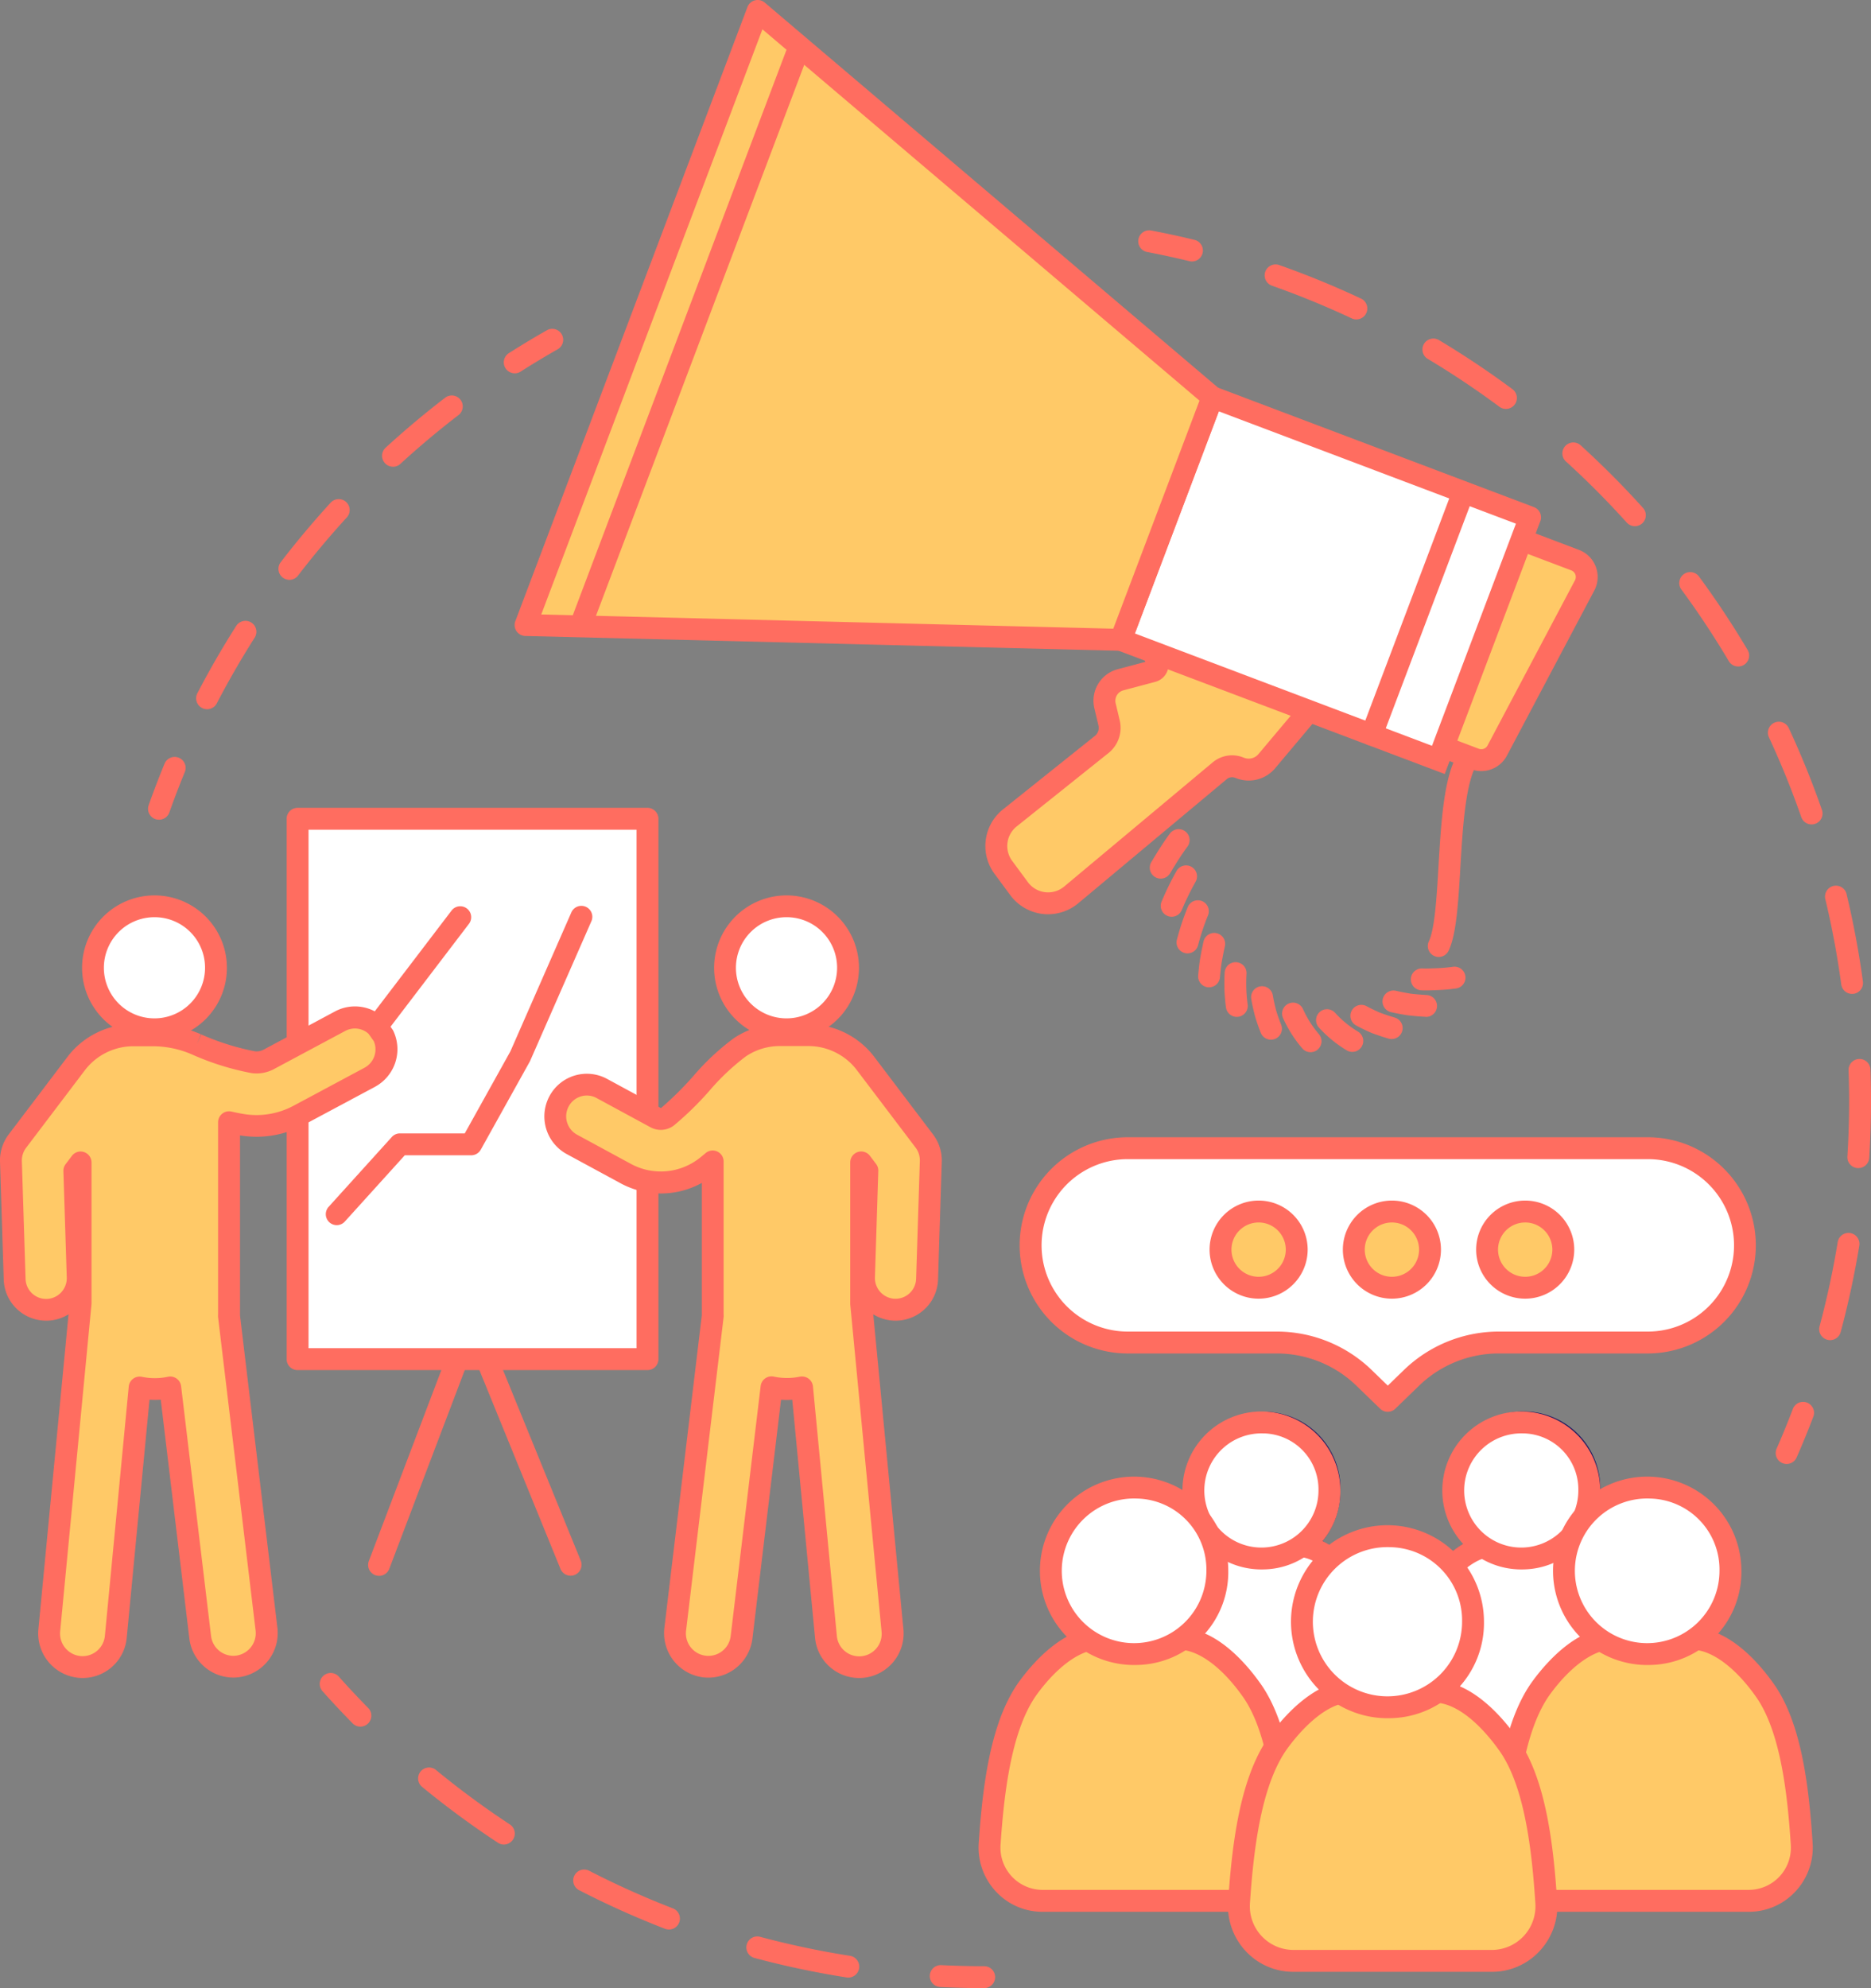 <svg xmlns="http://www.w3.org/2000/svg" width="193.751" height="205.852" viewBox="0 0 193.751 205.852">
  <rect x="0" y="0" width="193.751" height="205.852" fill="#808080" stroke="none"/>
  <g id="Grupo_92905" data-name="Grupo 92905" transform="translate(0 0)">
    <g id="Grupo_92841" data-name="Grupo 92841" transform="translate(15.334 23.847)">
      <g id="Grupo_92830" data-name="Grupo 92830" transform="translate(0 10.202)">
        <g id="Grupo_92829" data-name="Grupo 92829">
          <g id="Grupo_92826" data-name="Grupo 92826" transform="translate(0 44.327)">
            <path id="Trazado_142978" data-name="Trazado 142978" d="M2889.1,1418.851a1.133,1.133,0,0,1-1.068-1.512c.509-1.436,1.061-2.878,1.642-4.287a1.134,1.134,0,0,1,2.1.864c-.566,1.374-1.105,2.781-1.6,4.18A1.133,1.133,0,0,1,2889.1,1418.851Z" transform="translate(-2887.97 -1412.351)" fill="#ff6d60"/>
          </g>
          <g id="Grupo_92827" data-name="Grupo 92827" transform="translate(4.973 6.902)">
            <path id="Trazado_142979" data-name="Trazado 142979" d="M2905.737,1319.662a1.133,1.133,0,0,1-1-1.656c1.231-2.37,2.584-4.716,4.021-6.971a1.133,1.133,0,0,1,1.912,1.217c-1.4,2.2-2.72,4.488-3.921,6.8A1.133,1.133,0,0,1,2905.737,1319.662Zm8.529-13.4a1.133,1.133,0,0,1-.9-1.823c1.626-2.12,3.367-4.194,5.173-6.165a1.133,1.133,0,1,1,1.671,1.531c-1.761,1.923-3.459,3.946-5.045,6.013A1.131,1.131,0,0,1,2914.266,1306.265Zm10.73-11.71a1.133,1.133,0,0,1-.767-1.969c1.969-1.805,4.043-3.546,6.163-5.174a1.134,1.134,0,0,1,1.381,1.8c-2.068,1.588-4.091,3.286-6.012,5.047A1.128,1.128,0,0,1,2925,1294.555Z" transform="translate(-2904.604 -1287.178)" fill="#ff6d60"/>
          </g>
          <g id="Grupo_92828" data-name="Grupo 92828" transform="translate(36.833)">
            <path id="Trazado_142980" data-name="Trazado 142980" d="M3012.3,1268.7a1.133,1.133,0,0,1-.61-2.089c1.288-.82,2.611-1.617,3.932-2.368a1.133,1.133,0,1,1,1.121,1.97c-1.288.733-2.579,1.51-3.835,2.31A1.127,1.127,0,0,1,3012.3,1268.7Z" transform="translate(-3011.161 -1264.095)" fill="#ff6d60"/>
          </g>
        </g>
      </g>
      <g id="Grupo_92835" data-name="Grupo 92835" transform="translate(17.758 149.356)">
        <g id="Grupo_92834" data-name="Grupo 92834">
          <g id="Grupo_92831" data-name="Grupo 92831" transform="translate(63.19 30.27)">
            <path id="Trazado_142981" data-name="Trazado 142981" d="M3164.374,1833.128c-1.528,0-3.072-.038-4.589-.113a1.133,1.133,0,1,1,.112-2.264c1.48.073,2.987.11,4.478.11a1.134,1.134,0,0,1,0,2.267Z" transform="translate(-3158.707 -1830.75)" fill="#ff6d60"/>
          </g>
          <g id="Grupo_92832" data-name="Grupo 92832" transform="translate(10.207 9.806)">
            <path id="Trazado_142982" data-name="Trazado 142982" d="M3026.041,1784.055a1.163,1.163,0,0,1-.176-.014,91.871,91.871,0,0,1-9.536-2.016,1.133,1.133,0,0,1,.587-2.189,89.48,89.48,0,0,0,9.3,1.966,1.133,1.133,0,0,1-.173,2.253Zm-18.57-4.975a1.13,1.13,0,0,1-.408-.076,91.551,91.551,0,0,1-8.89-3.994,1.133,1.133,0,1,1,1.038-2.015,89.41,89.41,0,0,0,8.669,3.895,1.133,1.133,0,0,1-.408,2.191Zm-17.091-8.8a1.132,1.132,0,0,1-.622-.187,92.464,92.464,0,0,1-7.846-5.78,1.133,1.133,0,1,1,1.439-1.751A90.048,90.048,0,0,0,2991,1768.2a1.134,1.134,0,0,1-.625,2.08Z" transform="translate(-2981.499 -1762.303)" fill="#ff6d60"/>
          </g>
          <g id="Grupo_92833" data-name="Grupo 92833">
            <path id="Trazado_142983" data-name="Trazado 142983" d="M2951.594,1735.083a1.129,1.129,0,0,1-.808-.338c-1.069-1.086-2.124-2.213-3.138-3.35a1.134,1.134,0,0,1,1.693-1.508c.988,1.109,2.018,2.208,3.06,3.268a1.134,1.134,0,0,1-.808,1.928Z" transform="translate(-2947.362 -1729.508)" fill="#ff6d60"/>
          </g>
        </g>
      </g>
      <g id="Grupo_92840" data-name="Grupo 92840" transform="translate(102.535)">
        <g id="Grupo_92839" data-name="Grupo 92839">
          <g id="Grupo_92836" data-name="Grupo 92836">
            <path id="Trazado_142984" data-name="Trazado 142984" d="M3236.474,1233.2a1.15,1.15,0,0,1-.269-.032c-1.44-.35-2.912-.669-4.375-.947a1.133,1.133,0,0,1,.424-2.227c1.5.285,3.01.612,4.487.971a1.134,1.134,0,0,1-.267,2.235Z" transform="translate(-3230.908 -1229.974)" fill="#ff6d60"/>
          </g>
          <g id="Grupo_92837" data-name="Grupo 92837" transform="translate(13.094 3.531)">
            <path id="Trazado_142985" data-name="Trazado 142985" d="M3333.262,1353.166a1.135,1.135,0,0,1-1.1-1.428c.769-2.86,1.4-5.795,1.879-8.721a1.133,1.133,0,1,1,2.237.365c-.491,3-1.14,6.011-1.927,8.944A1.135,1.135,0,0,1,3333.262,1353.166Zm2.916-17.812-.072,0a1.134,1.134,0,0,1-1.061-1.2c.119-1.884.179-3.8.179-5.7,0-1.075-.019-2.162-.057-3.228a1.133,1.133,0,1,1,2.265-.081c.039,1.093.059,2.206.059,3.309,0,1.943-.062,3.907-.183,5.837A1.134,1.134,0,0,1,3336.177,1335.354Zm-.646-18.035a1.134,1.134,0,0,1-1.122-.981c-.4-2.939-.947-5.889-1.635-8.769a1.133,1.133,0,1,1,2.2-.527c.706,2.953,1.27,5.979,1.678,8.991a1.134,1.134,0,0,1-.972,1.275A1.089,1.089,0,0,1,3335.532,1317.319Zm-4.193-17.549a1.134,1.134,0,0,1-1.07-.761c-.973-2.795-2.1-5.574-3.349-8.261a1.133,1.133,0,0,1,2.056-.956c1.281,2.755,2.436,5.605,3.434,8.471a1.134,1.134,0,0,1-1.071,1.506Zm-7.6-16.354a1.133,1.133,0,0,1-.976-.555c-1.51-2.547-3.167-5.049-4.924-7.436a1.134,1.134,0,0,1,1.826-1.344c1.8,2.448,3.5,5.012,5.049,7.624a1.133,1.133,0,0,1-.974,1.711Zm-10.7-14.529a1.131,1.131,0,0,1-.842-.374c-1.985-2.2-4.1-4.328-6.295-6.321a1.133,1.133,0,1,1,1.524-1.677c2.248,2.044,4.419,4.224,6.454,6.481a1.133,1.133,0,0,1-.841,1.892Zm-13.354-12.14a1.129,1.129,0,0,1-.675-.223c-2.382-1.769-4.878-3.436-7.419-4.957a1.133,1.133,0,0,1,1.164-1.945c2.606,1.559,5.165,3.269,7.607,5.082a1.133,1.133,0,0,1-.676,2.043Zm-15.49-9.266a1.121,1.121,0,0,1-.48-.108c-2.686-1.261-5.463-2.4-8.258-3.385a1.133,1.133,0,0,1,.753-2.138c2.866,1.01,5.714,2.178,8.468,3.471a1.133,1.133,0,0,1-.483,2.159Z" transform="translate(-3274.702 -1241.784)" fill="#ff6d60"/>
          </g>
          <g id="Grupo_92838" data-name="Grupo 92838" transform="translate(66.012 121.272)">
            <path id="Trazado_142986" data-name="Trazado 142986" d="M3452.825,1642.043a1.134,1.134,0,0,1-1.037-1.589c.6-1.358,1.166-2.752,1.695-4.143a1.134,1.134,0,0,1,2.119.805c-.542,1.426-1.127,2.856-1.739,4.249A1.134,1.134,0,0,1,3452.825,1642.043Z" transform="translate(-3451.692 -1635.58)" fill="#ff6d60"/>
          </g>
        </g>
      </g>
    </g>
    <g id="Grupo_92851" data-name="Grupo 92851" transform="translate(0 83.644)">
      <g id="Grupo_92850" data-name="Grupo 92850">
        <g id="Grupo_92842" data-name="Grupo 92842" transform="translate(38.119 52.067)">
          <path id="Trazado_142987" data-name="Trazado 142987" d="M2965.311,1631.57a1.134,1.134,0,0,1-1.059-1.536l9.568-25.189a1.134,1.134,0,0,1,1.046-.731h.014a1.132,1.132,0,0,1,1.049.706l10.275,25.189a1.134,1.134,0,0,1-2.1.856l-9.187-22.524-8.546,22.5A1.134,1.134,0,0,1,2965.311,1631.57Z" transform="translate(-2964.177 -1604.114)" fill="#ff6d60"/>
        </g>
        <g id="Grupo_92843" data-name="Grupo 92843" transform="translate(29.683)">
          <rect id="Rectángulo_35323" data-name="Rectángulo 35323" width="36.234" height="55.952" transform="translate(1.133 1.133)" fill="#fff"/>
          <path id="Trazado_142988" data-name="Trazado 142988" d="M2973.328,1488.191h-36.234a1.133,1.133,0,0,1-1.133-1.133v-55.952a1.133,1.133,0,0,1,1.133-1.133h36.234a1.133,1.133,0,0,1,1.134,1.133v55.952A1.134,1.134,0,0,1,2973.328,1488.191Zm-35.1-2.267h33.966v-53.685h-33.966Z" transform="translate(-2935.961 -1429.972)" fill="#ff6d60"/>
        </g>
        <g id="Grupo_92844" data-name="Grupo 92844" transform="translate(33.737 10.159)">
          <path id="Trazado_142989" data-name="Trazado 142989" d="M2950.654,1497a1.134,1.134,0,0,1-.84-1.894l6.544-7.233a1.132,1.132,0,0,1,.84-.373h6.714l4.729-8.5,6.309-14.382a1.134,1.134,0,0,1,2.077.911l-6.332,14.431c-.015.033-.03.065-.047.1l-5.079,9.125a1.133,1.133,0,0,1-.99.582H2957.7l-6.207,6.86A1.129,1.129,0,0,1,2950.654,1497Z" transform="translate(-2949.521 -1463.949)" fill="#ff6d60"/>
        </g>
        <g id="Grupo_92845" data-name="Grupo 92845" transform="translate(8.566 9.057)">
          <ellipse id="Elipse_4452" data-name="Elipse 4452" cx="6.332" cy="6.372" rx="6.332" ry="6.372" transform="translate(1.134 1.133)" fill="#fff"/>
          <path id="Trazado_142990" data-name="Trazado 142990" d="M2872.8,1475.274a7.5,7.5,0,1,1,7.465-7.5A7.493,7.493,0,0,1,2872.8,1475.274Zm0-12.743a5.238,5.238,0,1,0,5.2,5.239A5.225,5.225,0,0,0,2872.8,1462.531Z" transform="translate(-2865.333 -1460.264)" fill="#ff6d60"/>
        </g>
        <g id="Grupo_92846" data-name="Grupo 92846" transform="translate(74.019 9.057)">
          <ellipse id="Elipse_4453" data-name="Elipse 4453" cx="6.332" cy="6.372" rx="6.332" ry="6.372" transform="translate(1.133 1.133)" fill="#fff"/>
          <path id="Trazado_142991" data-name="Trazado 142991" d="M3091.713,1475.274a7.5,7.5,0,1,1,7.465-7.5A7.494,7.494,0,0,1,3091.713,1475.274Zm0-12.743a5.238,5.238,0,1,0,5.2,5.239A5.225,5.225,0,0,0,3091.713,1462.531Z" transform="translate(-3084.247 -1460.264)" fill="#ff6d60"/>
        </g>
        <g id="Grupo_92847" data-name="Grupo 92847" transform="translate(56.363 22.408)">
          <path id="Trazado_142992" data-name="Trazado 142992" d="M3067.2,1519.672l-6.12-8.076-.049-.062a7.442,7.442,0,0,0-5.849-2.825h-2.945a7.426,7.426,0,0,0-4.067,1.207l-.062.04a24.692,24.692,0,0,0-4.017,3.773,32.009,32.009,0,0,1-3.509,3.435,1.108,1.108,0,0,1-1.2.09l-5.585-3.028a3.257,3.257,0,0,0-4.426,1.335,3.3,3.3,0,0,0,1.327,4.454l5.584,3.028a7.625,7.625,0,0,0,8.245-.638c.252-.193.5-.4.754-.615v15.819c0,.055.007.109.008.163l-3.883,32.423a3.476,3.476,0,0,0,3.021,3.873,3.515,3.515,0,0,0,.418.025,3.468,3.468,0,0,0,3.431-3.065l3.1-25.853a7.635,7.635,0,0,0,3.168.007l2.47,25.8a3.468,3.468,0,0,0,3.439,3.147c.111,0,.223-.005.336-.016a3.475,3.475,0,0,0,3.112-3.8l-3.241-33.848v-14.584l.641.845-.348,11.015a3.28,3.28,0,0,0,3.163,3.39l.105,0a3.277,3.277,0,0,0,3.264-3.183l.385-12.183A3.305,3.305,0,0,0,3067.2,1519.672Z" transform="translate(-3027.848 -1507.575)" fill="#ffc967"/>
          <path id="Trazado_142993" data-name="Trazado 142993" d="M3057.8,1572.608a4.583,4.583,0,0,1-4.568-4.173l-2.358-24.632a8.675,8.675,0,0,1-1.163,0l-2.959,24.706a4.6,4.6,0,0,1-4.555,4.063,4.541,4.541,0,0,1-.556-.034,4.614,4.614,0,0,1-4.008-5.132l3.871-32.323c0-.047,0-.087,0-.128v-13.607a8.761,8.761,0,0,1-8.406.037l-5.585-3.028a4.438,4.438,0,0,1-1.786-5.985,4.391,4.391,0,0,1,5.965-1.8l5.585,3.027a33.489,33.489,0,0,0,3.337-3.3,25.389,25.389,0,0,1,4.227-3.95l.067-.043a8.537,8.537,0,0,1,4.682-1.389h2.945a8.572,8.572,0,0,1,6.735,3.252l.069.089,6.117,8.072h0a4.451,4.451,0,0,1,.9,2.817l-.384,12.184a4.4,4.4,0,0,1-6.709,3.622l3.121,32.6a4.614,4.614,0,0,1-4.131,5.035C3058.091,1572.6,3057.942,1572.608,3057.8,1572.608Zm-5.91-31.217a1.134,1.134,0,0,1,1.128,1.025l2.47,25.8a2.327,2.327,0,1,0,4.631-.452l-3.241-33.848c0-.036,0-.072,0-.108v-14.584a1.134,1.134,0,0,1,2.037-.685l.64.845a1.132,1.132,0,0,1,.229.72l-.348,11.015a2.148,2.148,0,0,0,2.065,2.222h.069a2.133,2.133,0,0,0,2.131-2.086l.385-12.183a2.179,2.179,0,0,0-.438-1.378l-6.154-8.119a6.316,6.316,0,0,0-4.96-2.4h-2.945a6.282,6.282,0,0,0-3.447,1.022l-.067.043a24,24,0,0,0-3.8,3.588,32.785,32.785,0,0,1-3.657,3.57,2.243,2.243,0,0,1-2.426.186l-5.585-3.028a2.106,2.106,0,0,0-1.616-.167,2.128,2.128,0,0,0-1.271,1.041,2.166,2.166,0,0,0,.869,2.922l5.584,3.028a6.491,6.491,0,0,0,7.018-.543c.2-.154.426-.337.706-.575a1.133,1.133,0,0,1,1.869.862v15.819c0,.052.007.1.008.139a1.085,1.085,0,0,1-.008.159l-3.883,32.423a2.327,2.327,0,1,0,4.619.563l3.1-25.852a1.134,1.134,0,0,1,1.361-.974,6.527,6.527,0,0,0,2.7.006A1.144,1.144,0,0,1,3051.887,1541.391Z" transform="translate(-3025.195 -1504.917)" fill="#ff6d60"/>
        </g>
        <g id="Grupo_92848" data-name="Grupo 92848" transform="translate(0 20.567)">
          <path id="Trazado_142994" data-name="Trazado 142994" d="M2878.379,1503.5a3.251,3.251,0,0,0-3.819-.552l-7.346,3.932a2.7,2.7,0,0,1-1.65.312,26.764,26.764,0,0,1-5.807-1.813l-.066-.029a11.329,11.329,0,0,0-4.575-.95h-1.955a7.443,7.443,0,0,0-5.849,2.825l-.049.063-6.12,8.076a3.3,3.3,0,0,0-.668,2.1l.384,12.183a3.277,3.277,0,0,0,3.264,3.183l.1,0a3.279,3.279,0,0,0,3.163-3.39l-.348-11.016.641-.845v14.584l-3.241,33.848a3.476,3.476,0,0,0,3.112,3.8c.113.011.225.016.336.016a3.469,3.469,0,0,0,3.439-3.147l2.471-25.8a7.63,7.63,0,0,0,3.167-.007l3.1,25.853a3.46,3.46,0,1,0,6.869-.833l-3.883-32.423c0-.054.008-.108.008-.163v-19.9c.521.12,1.047.224,1.566.3a9.247,9.247,0,0,0,5.657-1.014l7.346-3.932a3.294,3.294,0,0,0,1.416-4.3Z" transform="translate(-2839.341 -1501.425)" fill="#ffc967"/>
          <path id="Trazado_142995" data-name="Trazado 142995" d="M2845.235,1568.292c-.145,0-.294-.007-.443-.022a4.614,4.614,0,0,1-4.132-5.035l3.121-32.6a4.36,4.36,0,0,1-2.171.657l-.141,0a4.39,4.39,0,0,1-4.4-4.281l-.385-12.184a4.457,4.457,0,0,1,.9-2.818l6.176-8.148a8.577,8.577,0,0,1,6.744-3.265h1.955a12.469,12.469,0,0,1,5.03,1.045l-.417,1.055.454-1.039.039.017a25.875,25.875,0,0,0,5.506,1.726,1.564,1.564,0,0,0,.952-.19l7.346-3.932a4.368,4.368,0,0,1,5.149.744,1.125,1.125,0,0,1,.132.156l.665.948a1.06,1.06,0,0,1,.1.169,4.423,4.423,0,0,1-1.907,5.787l-7.346,3.932a10.4,10.4,0,0,1-6.355,1.137l-.268-.042v18.521c0,.044,0,.087,0,.13l3.871,32.321a4.615,4.615,0,0,1-4.01,5.133,4.507,4.507,0,0,1-.555.034,4.6,4.6,0,0,1-4.556-4.063l-2.958-24.706a8.69,8.69,0,0,1-1.164,0l-2.358,24.632A4.583,4.583,0,0,1,2845.235,1568.292Zm-.207-54.514a1.135,1.135,0,0,1,1.133,1.134V1529.5c0,.036,0,.072-.005.108l-3.241,33.848a2.344,2.344,0,0,0,2.093,2.563c.075.007.151.011.227.011a2.323,2.323,0,0,0,2.312-2.122l2.47-25.8a1.134,1.134,0,0,1,1.36-1,6.531,6.531,0,0,0,2.7-.006,1.134,1.134,0,0,1,1.361.974l3.1,25.852a2.333,2.333,0,0,0,2.3,2.067,2.3,2.3,0,0,0,.281-.017,2.346,2.346,0,0,0,2.033-2.613l-3.883-32.422a1.1,1.1,0,0,1-.008-.165c0-.041,0-.083.007-.124v-19.91a1.134,1.134,0,0,1,1.387-1.1c.541.124,1.024.217,1.476.283a8.109,8.109,0,0,0,4.958-.892l7.345-3.932a2.157,2.157,0,0,0,.961-2.743l-.539-.766a2.11,2.11,0,0,0-2.422-.3l-7.346,3.932a3.828,3.828,0,0,1-2.35.434,27.6,27.6,0,0,1-6.126-1.91l-.054-.023a10.178,10.178,0,0,0-4.1-.847H2850.5a6.313,6.313,0,0,0-4.961,2.4l-.029.036-6.124,8.081a2.176,2.176,0,0,0-.438,1.378l.384,12.183a2.133,2.133,0,0,0,2.131,2.086h.068a2.149,2.149,0,0,0,2.067-2.222l-.348-11.015a1.136,1.136,0,0,1,.23-.721l.641-.845A1.132,1.132,0,0,1,2845.028,1513.777Z" transform="translate(-2836.684 -1498.76)" fill="#ff6d60"/>
        </g>
        <g id="Grupo_92849" data-name="Grupo 92849" transform="translate(37.904 10.159)">
          <line id="Línea_167" data-name="Línea 167" y1="11.349" x2="8.65" transform="translate(1.133 1.134)" fill="#fff"/>
          <path id="Trazado_142996" data-name="Trazado 142996" d="M2964.59,1477.565a1.133,1.133,0,0,1-.9-1.821l8.65-11.349a1.133,1.133,0,0,1,1.8,1.374l-8.65,11.349A1.131,1.131,0,0,1,2964.59,1477.565Z" transform="translate(-2963.458 -1463.949)" fill="#ff6d60"/>
        </g>
      </g>
    </g>
    <g id="Grupo_92873" data-name="Grupo 92873" transform="translate(53.292)">
      <g id="Grupo_92872" data-name="Grupo 92872">
        <g id="Grupo_92868" data-name="Grupo 92868" transform="translate(48.746 39.674)">
          <g id="Grupo_92852" data-name="Grupo 92852" transform="translate(47.015 15.164)">
            <path id="Trazado_142997" data-name="Trazado 142997" d="M3336.543,1358.62l1.851.7,1.432.541a1.867,1.867,0,0,0,2.311-.873l9.051-17.1a1.868,1.868,0,0,0-.991-2.62l-3.663-1.385-1.883-.712" transform="translate(-3336.142 -1336.112)" fill="#ffc967"/>
            <path id="Trazado_142998" data-name="Trazado 142998" d="M3339.542,1358.629a2.979,2.979,0,0,1-1.056-.193l-3.283-1.241.8-2.12,3.283,1.241a.735.735,0,0,0,.909-.343l9.05-17.1a.734.734,0,0,0-.389-1.03l-5.547-2.1.8-2.12,5.547,2.1a3,3,0,0,1,1.591,4.21l-9.051,17.1A3.009,3.009,0,0,1,3339.542,1358.629Z" transform="translate(-3335.203 -1333.626)" fill="#ff6d60"/>
          </g>
          <g id="Grupo_92853" data-name="Grupo 92853" transform="translate(45.817 37.545)">
            <path id="Trazado_142999" data-name="Trazado 142999" d="M3338.113,1412.272c-2.59,3.576-1.5,16.148-3.127,19.6" transform="translate(-3333.853 -1411.139)" fill="#fff"/>
            <path id="Trazado_143000" data-name="Trazado 143000" d="M3332.328,1430.349a1.134,1.134,0,0,1-1.023-1.618c.618-1.308.814-4.612,1-7.807.283-4.764.576-9.69,2.229-11.974a1.134,1.134,0,0,1,1.836,1.33c-1.267,1.748-1.564,6.755-1.8,10.778-.221,3.722-.412,6.937-1.217,8.642A1.134,1.134,0,0,1,3332.328,1430.349Z" transform="translate(-3331.195 -1408.482)" fill="#ff6d60"/>
          </g>
          <g id="Grupo_92865" data-name="Grupo 92865" transform="translate(17.027 46.178)">
            <g id="Grupo_92854" data-name="Grupo 92854" transform="translate(27.036 14.239)">
              <path id="Trazado_143001" data-name="Trazado 143001" d="M3329.12,1488.956c.564.031,1.1-.006,1.673-.027s1.149-.073,1.714-.153" transform="translate(-3327.987 -1487.641)" fill="#ff6d60"/>
              <path id="Trazado_143002" data-name="Trazado 143002" d="M3326.919,1487.442c-.169,0-.341,0-.517-.013a1.133,1.133,0,0,1,.121-2.263c.4.021.806,0,1.235-.015l.335-.014c.551-.023,1.09-.071,1.6-.143a1.133,1.133,0,0,1,.318,2.244c-.582.083-1.2.137-1.826.164l-.327.014C3327.552,1487.428,3327.24,1487.442,3326.919,1487.442Z" transform="translate(-3325.33 -1484.982)" fill="#ff6d60"/>
            </g>
            <g id="Grupo_92855" data-name="Grupo 92855" transform="translate(24.098 16.701)">
              <path id="Trazado_143003" data-name="Trazado 143003" d="M3319.294,1497.006q.785.178,1.642.313c.556.068,1.125.113,1.717.147" transform="translate(-3318.161 -1495.873)" fill="#ff6d60"/>
              <path id="Trazado_143004" data-name="Trazado 143004" d="M3320,1495.943l-.064,0c-.687-.038-1.257-.087-1.792-.153l-.037,0c-.583-.091-1.161-.2-1.718-.328a1.133,1.133,0,0,1,.5-2.211c.5.114,1.022.213,1.548.3.478.059,1,.1,1.624.137a1.133,1.133,0,0,1-.063,2.265Z" transform="translate(-3315.503 -1493.216)" fill="#ff6d60"/>
            </g>
            <g id="Grupo_92856" data-name="Grupo 92856" transform="translate(20.775 18.197)">
              <path id="Trazado_143005" data-name="Trazado 143005" d="M3308.18,1502.011c.465.251.965.493,1.5.723.518.2,1.068.379,1.646.548" transform="translate(-3307.046 -1500.877)" fill="#ff6d60"/>
              <path id="Trazado_143006" data-name="Trazado 143006" d="M3308.665,1501.758a1.144,1.144,0,0,1-.317-.045c-.592-.172-1.174-.366-1.729-.575l-.049-.02c-.547-.236-1.08-.494-1.585-.766a1.133,1.133,0,1,1,1.075-2c.439.237.906.462,1.383.67.494.185,1.011.356,1.539.51a1.134,1.134,0,0,1-.317,2.222Z" transform="translate(-3304.388 -1498.22)" fill="#ff6d60"/>
            </g>
            <g id="Grupo_92857" data-name="Grupo 92857" transform="translate(17.219 18.644)">
              <path id="Trazado_143007" data-name="Trazado 143007" d="M3296.286,1503.5a11.508,11.508,0,0,0,2.621,2.152" transform="translate(-3295.153 -1502.371)" fill="#ff6d60"/>
              <path id="Trazado_143008" data-name="Trazado 143008" d="M3296.249,1504.133a1.124,1.124,0,0,1-.589-.166,12.654,12.654,0,0,1-2.877-2.365,1.133,1.133,0,1,1,1.693-1.507,10.4,10.4,0,0,0,2.364,1.938,1.133,1.133,0,0,1-.591,2.1Z" transform="translate(-3292.496 -1499.715)" fill="#ff6d60"/>
            </g>
            <g id="Grupo_92858" data-name="Grupo 92858" transform="translate(13.701 17.964)">
              <path id="Trazado_143009" data-name="Trazado 143009" d="M3284.523,1501.231a11.821,11.821,0,0,0,1.817,2.863" transform="translate(-3283.389 -1500.097)" fill="#ff6d60"/>
              <path id="Trazado_143010" data-name="Trazado 143010" d="M3283.682,1502.569a1.131,1.131,0,0,1-.859-.393,12.92,12.92,0,0,1-1.992-3.138,1.133,1.133,0,0,1,2.067-.931,10.652,10.652,0,0,0,1.642,2.588,1.134,1.134,0,0,1-.857,1.874Z" transform="translate(-3280.73 -1497.439)" fill="#ff6d60"/>
            </g>
            <g id="Grupo_92859" data-name="Grupo 92859" transform="translate(10.49 16.263)">
              <path id="Trazado_143011" data-name="Trazado 143011" d="M3273.781,1495.542c.087.534.21,1.069.354,1.629.157.539.351,1.08.57,1.642" transform="translate(-3272.647 -1494.408)" fill="#ff6d60"/>
              <path id="Trazado_143012" data-name="Trazado 143012" d="M3272.048,1497.289a1.134,1.134,0,0,1-1.056-.721c-.263-.673-.455-1.225-.6-1.738l-.01-.035c-.176-.689-.292-1.222-.374-1.728a1.133,1.133,0,1,1,2.237-.365c.071.433.172.9.328,1.513.129.442.3.928.533,1.528a1.134,1.134,0,0,1-1.056,1.546Z" transform="translate(-3269.99 -1491.751)" fill="#ff6d60"/>
            </g>
            <g id="Grupo_92860" data-name="Grupo 92860" transform="translate(7.724 13.775)">
              <path id="Trazado_143013" data-name="Trazado 143013" d="M3264.56,1487.219a17.461,17.461,0,0,0,.125,3.4" transform="translate(-3263.396 -1486.086)" fill="#ff6d60"/>
              <path id="Trazado_143014" data-name="Trazado 143014" d="M3262.027,1489.09a1.134,1.134,0,0,1-1.122-.978,18.688,18.688,0,0,1-.133-3.615,1.133,1.133,0,1,1,2.263.128,16.407,16.407,0,0,0,.116,3.176,1.134,1.134,0,0,1-1.124,1.289Z" transform="translate(-3260.74 -1483.428)" fill="#ff6d60"/>
            </g>
            <g id="Grupo_92861" data-name="Grupo 92861" transform="translate(5.007 10.752)">
              <path id="Trazado_143015" data-name="Trazado 143015" d="M3255.974,1477.109q-.181.8-.328,1.643c-.1.564-.147,1.123-.2,1.711" transform="translate(-3254.311 -1475.976)" fill="#ff6d60"/>
              <path id="Trazado_143016" data-name="Trazado 143016" d="M3252.787,1478.939c-.036,0-.071,0-.107,0a1.134,1.134,0,0,1-1.023-1.234l.006-.068c.055-.589.107-1.145.208-1.73s.215-1.154.339-1.7a1.133,1.133,0,1,1,2.21.5c-.116.51-.222,1.043-.316,1.585-.086.5-.133,1.011-.184,1.555l-.006.068A1.133,1.133,0,0,1,3252.787,1478.939Z" transform="translate(-3251.652 -1473.318)" fill="#ff6d60"/>
            </g>
            <g id="Grupo_92862" data-name="Grupo 92862" transform="translate(2.771 7.364)">
              <path id="Trazado_143017" data-name="Trazado 143017" d="M3249.042,1465.778a26.165,26.165,0,0,0-1.076,3.233" transform="translate(-3246.833 -1464.644)" fill="#ff6d60"/>
              <path id="Trazado_143018" data-name="Trazado 143018" d="M3245.309,1467.486a1.134,1.134,0,0,1-1.094-1.429,26.9,26.9,0,0,1,1.123-3.372,1.133,1.133,0,1,1,2.093.869,24.878,24.878,0,0,0-1.028,3.095A1.134,1.134,0,0,1,3245.309,1467.486Z" transform="translate(-3244.175 -1461.986)" fill="#ff6d60"/>
            </g>
            <g id="Grupo_92863" data-name="Grupo 92863" transform="translate(1.134 3.754)">
              <path id="Trazado_143019" data-name="Trazado 143019" d="M3243.98,1453.7a29.2,29.2,0,0,0-1.491,3.052" transform="translate(-3241.355 -1452.571)" fill="#ff6d60"/>
              <path id="Trazado_143020" data-name="Trazado 143020" d="M3239.831,1455.232a1.134,1.134,0,0,1-1.051-1.557,30.528,30.528,0,0,1,1.548-3.173,1.133,1.133,0,1,1,1.989,1.087,28.284,28.284,0,0,0-1.434,2.932A1.135,1.135,0,0,1,3239.831,1455.232Z" transform="translate(-3238.698 -1449.913)" fill="#ff6d60"/>
            </g>
            <g id="Grupo_92864" data-name="Grupo 92864">
              <path id="Trazado_143021" data-name="Trazado 143021" d="M3240.556,1441.148c-.676.908-1.254,1.852-1.859,2.857" transform="translate(-3237.564 -1440.015)" fill="#ff6d60"/>
              <path id="Trazado_143022" data-name="Trazado 143022" d="M3236.038,1442.481a1.134,1.134,0,0,1-.97-1.718c.607-1.011,1.212-2,1.92-2.949a1.133,1.133,0,1,1,1.819,1.353c-.646.869-1.219,1.8-1.8,2.764A1.133,1.133,0,0,1,3236.038,1442.481Z" transform="translate(-3234.906 -1437.357)" fill="#ff6d60"/>
            </g>
          </g>
          <g id="Grupo_92866" data-name="Grupo 92866" transform="translate(0 26.712)">
            <path id="Trazado_143023" data-name="Trazado 143023" d="M3214.144,1382.143l-4.341,5.162a2.454,2.454,0,0,1-2.772.747l-.146-.055a1.994,1.994,0,0,0-1.984.335l-15.382,12.855a3.733,3.733,0,0,1-5.4-.646l-1.625-2.2a3.733,3.733,0,0,1,.672-5.134l9.507-7.6a2.195,2.195,0,0,0,.766-2.219l-.421-1.778a2.257,2.257,0,0,1,1.617-2.7l3.3-.877a.72.72,0,0,0,.483-.964l-.411-1.025" transform="translate(-3180.626 -1374.909)" fill="#ffc967"/>
            <path id="Trazado_143024" data-name="Trazado 143024" d="M3184.448,1400.53a4.747,4.747,0,0,1-.573-.034,4.885,4.885,0,0,1-3.335-1.94l-1.625-2.2a4.851,4.851,0,0,1,.876-6.693l9.507-7.6a1.066,1.066,0,0,0,.37-1.073l-.421-1.778a3.373,3.373,0,0,1,2.428-4.058l2.848-.757-.237-.592a1.133,1.133,0,1,1,2.1-.843l.41,1.025a1.852,1.852,0,0,1-1.244,2.479l-3.3.877a1.117,1.117,0,0,0-.8,1.345l.42,1.778a3.341,3.341,0,0,1-1.16,3.366l-9.507,7.6a2.592,2.592,0,0,0-.468,3.575l1.625,2.2a2.6,2.6,0,0,0,3.759.45L3201.5,1384.8a3.134,3.134,0,0,1,3.112-.526l.146.055a1.318,1.318,0,0,0,1.492-.4l4.353-5.176a1.133,1.133,0,1,1,1.735,1.459l-4.341,5.162a3.578,3.578,0,0,1-4.04,1.077l-.146-.055a.864.864,0,0,0-.857.145l-15.382,12.855A4.889,4.889,0,0,1,3184.448,1400.53Z" transform="translate(-3177.956 -1372.251)" fill="#ff6d60"/>
          </g>
          <g id="Grupo_92867" data-name="Grupo 92867" transform="translate(12.563)">
            <path id="Trazado_143025" data-name="Trazado 143025" d="M3267.24,1300.228h0l-32.887-12.431-9.494,25.116,32.887,12.431,9.494-25.116" transform="translate(-3223.399 -1286.336)" fill="#fff"/>
            <path id="Trazado_143026" data-name="Trazado 143026" d="M3254.981,1323.38l-35.007-13.233,10.3-27.236,33.947,12.832h0a1.133,1.133,0,0,1,.659,1.461Zm-32.086-14.552,30.767,11.63,8.693-23-30.767-11.63Z" transform="translate(-3219.974 -1282.91)" fill="#ff6d60"/>
          </g>
        </g>
        <g id="Grupo_92869" data-name="Grupo 92869">
          <path id="Trazado_143027" data-name="Trazado 143027" d="M3080.349,1219.125l-61.636-1.532,24.036-63.586,47.094,40Z" transform="translate(-3017.579 -1152.874)" fill="#ffc967"/>
          <path id="Trazado_143028" data-name="Trazado 143028" d="M3077.691,1217.6h-.028l-61.636-1.532a1.134,1.134,0,0,1-1.032-1.534l24.036-63.586a1.133,1.133,0,0,1,1.793-.463l47.094,40a1.133,1.133,0,0,1,.326,1.265l-9.494,25.116A1.134,1.134,0,0,1,3077.691,1217.6Zm-60.011-3.759,59.235,1.472,8.927-23.616-45.26-38.444Z" transform="translate(-3014.922 -1150.217)" fill="#ff6d60"/>
        </g>
        <g id="Grupo_92870" data-name="Grupo 92870" transform="translate(5.811 3.884)">
          <line id="Línea_168" data-name="Línea 168" x1="22.474" y2="59.454" transform="translate(1.134 1.133)" fill="#fff"/>
          <path id="Trazado_143029" data-name="Trazado 143029" d="M3035.492,1224.929a1.134,1.134,0,0,1-1.06-1.534l22.474-59.454a1.133,1.133,0,1,1,2.12.8l-22.473,59.454A1.134,1.134,0,0,1,3035.492,1224.929Z" transform="translate(-3034.359 -1163.209)" fill="#ff6d60"/>
        </g>
        <g id="Grupo_92871" data-name="Grupo 92871" transform="translate(87.616 49.822)">
          <line id="Línea_169" data-name="Línea 169" x1="9.494" y2="25.116" transform="translate(1.134 1.134)" fill="#fff"/>
          <path id="Trazado_143030" data-name="Trazado 143030" d="M3309.095,1344.235a1.134,1.134,0,0,1-1.06-1.534l9.494-25.116a1.134,1.134,0,0,1,2.121.8l-9.494,25.116A1.134,1.134,0,0,1,3309.095,1344.235Z" transform="translate(-3307.961 -1316.852)" fill="#ff6d60"/>
        </g>
      </g>
    </g>
    <g id="Grupo_92904" data-name="Grupo 92904" transform="translate(101.335 117.754)">
      <g id="Grupo_92895" data-name="Grupo 92895" transform="translate(0 28.399)">
        <g id="Grupo_92879" data-name="Grupo 92879" transform="translate(15.923)">
          <g id="Grupo_92874" data-name="Grupo 92874">
            <path id="Trazado_143031" data-name="Trazado 143031" d="M3257.963,1673c-.33-5.09-1.009-10.019-3.1-13-1.379-1.96-3.534-4.17-5.845-4.356a7.1,7.1,0,0,0,2.917-5.774,6.8,6.8,0,1,0-13.6,0,7.1,7.1,0,0,0,2.951,5.8c-2.079.347-4.031,2.3-5.315,4.038-2.217,3-2.95,8.042-3.3,13.273a4.5,4.5,0,0,0,4.482,4.81h16.333A4.5,4.5,0,0,0,3257.963,1673Z" transform="translate(-3231.52 -1641.694)" fill="#fff"/>
            <path id="Trazado_143032" data-name="Trazado 143032" d="M3250.823,1676.266H3234.49a5.566,5.566,0,0,1-4.106-1.783,5.667,5.667,0,0,1-1.507-4.237c.334-4.952,1.015-10.472,3.522-13.87a13.439,13.439,0,0,1,4.1-3.795,8.317,8.317,0,0,1-1.956-5.37,7.936,7.936,0,1,1,15.866,0,8.322,8.322,0,0,1-1.852,5.241,13.153,13.153,0,0,1,4.573,4.237c2.356,3.35,2.995,8.743,3.308,13.577h0a5.66,5.66,0,0,1-1.512,4.222A5.569,5.569,0,0,1,3250.823,1676.266Zm-8.348-34.962a5.8,5.8,0,0,0-5.667,5.906,5.983,5.983,0,0,0,2.475,4.878,1.133,1.133,0,0,1-.47,2.041c-1.405.235-3.078,1.545-4.59,3.593-2.174,2.945-2.791,8.321-3.084,12.676a3.366,3.366,0,0,0,3.352,3.6h16.333a3.364,3.364,0,0,0,3.353-3.587c-.276-4.255-.855-9.513-2.9-12.42-1.622-2.307-3.494-3.757-5.008-3.879a1.133,1.133,0,0,1-.573-2.049,5.988,5.988,0,0,0,2.446-4.855A5.8,5.8,0,0,0,3242.475,1641.3Z" transform="translate(-3228.863 -1639.037)" fill="#1a1861"/>
          </g>
          <g id="Grupo_92878" data-name="Grupo 92878">
            <g id="Grupo_92877" data-name="Grupo 92877">
              <g id="Grupo_92875" data-name="Grupo 92875" transform="translate(0 12.809)">
                <path id="Trazado_143033" data-name="Trazado 143033" d="M3249.027,1685.669c2.306.193,4.456,2.4,5.832,4.361,2.095,2.979,2.774,7.908,3.1,13a4.5,4.5,0,0,1-4.484,4.793h-16.333a4.5,4.5,0,0,1-4.482-4.811c.354-5.23,1.086-10.27,3.3-13.273,1.269-1.719,3.189-3.649,5.24-4.03" transform="translate(-3231.52 -1684.536)" fill="#fff"/>
                <path id="Trazado_143034" data-name="Trazado 143034" d="M3250.823,1706.3H3234.49a5.566,5.566,0,0,1-4.106-1.783,5.667,5.667,0,0,1-1.507-4.237c.334-4.952,1.015-10.472,3.522-13.87,1.075-1.457,3.278-3.976,5.945-4.471a1.133,1.133,0,1,1,.414,2.228c-1.389.259-3.042,1.567-4.535,3.589-2.174,2.945-2.791,8.321-3.084,12.676a3.366,3.366,0,0,0,3.352,3.6h16.333a3.364,3.364,0,0,0,3.353-3.587c-.276-4.255-.855-9.512-2.9-12.42-1.621-2.305-3.489-3.757-5-3.884a1.133,1.133,0,0,1,.189-2.259c3.016.253,5.47,3.14,6.664,4.838,2.356,3.35,2.995,8.743,3.308,13.577a5.657,5.657,0,0,1-1.512,4.223A5.57,5.57,0,0,1,3250.823,1706.3Z" transform="translate(-3228.863 -1681.879)" fill="#ff6d60"/>
              </g>
              <g id="Grupo_92876" data-name="Grupo 92876" transform="translate(5.678)">
                <ellipse id="Elipse_4454" data-name="Elipse 4454" cx="6.8" cy="7.04" rx="6.8" ry="7.04" transform="translate(1.133 1.133)" fill="#fff"/>
                <path id="Trazado_143035" data-name="Trazado 143035" d="M3255.787,1655.383a8.177,8.177,0,1,1,7.933-8.173A8.065,8.065,0,0,1,3255.787,1655.383Zm0-14.079a5.911,5.911,0,1,0,5.666,5.906A5.8,5.8,0,0,0,3255.787,1641.3Z" transform="translate(-3247.854 -1639.037)" fill="#ff6d60"/>
              </g>
            </g>
          </g>
        </g>
        <g id="Grupo_92885" data-name="Grupo 92885" transform="translate(42.832)">
          <g id="Grupo_92880" data-name="Grupo 92880">
            <path id="Trazado_143036" data-name="Trazado 143036" d="M3347.963,1673c-.33-5.09-1.009-10.019-3.1-13-1.378-1.96-3.534-4.17-5.845-4.356a7.1,7.1,0,0,0,2.916-5.774,6.8,6.8,0,1,0-13.6,0,7.1,7.1,0,0,0,2.951,5.8c-2.079.347-4.031,2.3-5.315,4.038-2.217,3-2.95,8.042-3.3,13.273a4.5,4.5,0,0,0,4.482,4.81h16.333A4.5,4.5,0,0,0,3347.963,1673Z" transform="translate(-3321.52 -1641.694)" fill="#fff"/>
            <path id="Trazado_143037" data-name="Trazado 143037" d="M3340.823,1676.266H3324.49a5.566,5.566,0,0,1-4.106-1.783,5.668,5.668,0,0,1-1.507-4.237c.334-4.952,1.014-10.472,3.522-13.87a13.431,13.431,0,0,1,4.1-3.795,8.317,8.317,0,0,1-1.956-5.37,7.937,7.937,0,1,1,15.866,0,8.322,8.322,0,0,1-1.852,5.241,13.157,13.157,0,0,1,4.573,4.237c2.356,3.35,2.994,8.743,3.308,13.577h0a5.662,5.662,0,0,1-1.513,4.222A5.569,5.569,0,0,1,3340.823,1676.266Zm-8.348-34.962a5.8,5.8,0,0,0-5.667,5.906,5.983,5.983,0,0,0,2.475,4.878,1.133,1.133,0,0,1-.471,2.041c-1.406.235-3.078,1.544-4.59,3.593-2.174,2.945-2.791,8.321-3.084,12.676a3.366,3.366,0,0,0,3.352,3.6h16.333a3.364,3.364,0,0,0,3.353-3.587c-.276-4.255-.855-9.512-2.9-12.42-1.622-2.307-3.494-3.757-5.008-3.879a1.134,1.134,0,0,1-.573-2.049,5.986,5.986,0,0,0,2.446-4.855A5.8,5.8,0,0,0,3332.475,1641.3Z" transform="translate(-3318.864 -1639.037)" fill="#1a1861"/>
          </g>
          <g id="Grupo_92884" data-name="Grupo 92884">
            <g id="Grupo_92883" data-name="Grupo 92883">
              <g id="Grupo_92881" data-name="Grupo 92881" transform="translate(0 12.809)">
                <path id="Trazado_143038" data-name="Trazado 143038" d="M3339.027,1685.669c2.306.193,4.456,2.4,5.832,4.361,2.1,2.979,2.774,7.908,3.1,13a4.5,4.5,0,0,1-4.484,4.793h-16.333a4.5,4.5,0,0,1-4.482-4.811c.353-5.23,1.086-10.27,3.3-13.273,1.269-1.719,3.19-3.649,5.24-4.03" transform="translate(-3321.52 -1684.536)" fill="#fff"/>
                <path id="Trazado_143039" data-name="Trazado 143039" d="M3340.823,1706.3H3324.49a5.566,5.566,0,0,1-4.106-1.783,5.669,5.669,0,0,1-1.507-4.237c.334-4.952,1.014-10.472,3.522-13.87,1.075-1.457,3.278-3.976,5.944-4.471a1.133,1.133,0,1,1,.414,2.228c-1.389.259-3.042,1.567-4.535,3.589-2.174,2.945-2.791,8.321-3.084,12.676a3.366,3.366,0,0,0,3.352,3.6h16.333a3.364,3.364,0,0,0,3.353-3.587c-.276-4.255-.855-9.512-2.9-12.42-1.621-2.305-3.489-3.757-5-3.884a1.133,1.133,0,0,1,.189-2.259c3.016.253,5.47,3.14,6.664,4.838,2.356,3.35,2.994,8.743,3.308,13.577a5.659,5.659,0,0,1-1.513,4.223A5.57,5.57,0,0,1,3340.823,1706.3Z" transform="translate(-3318.864 -1681.879)" fill="#ff6d60"/>
              </g>
              <g id="Grupo_92882" data-name="Grupo 92882" transform="translate(5.678)">
                <ellipse id="Elipse_4455" data-name="Elipse 4455" cx="6.8" cy="7.04" rx="6.8" ry="7.04" transform="translate(1.133 1.133)" fill="#fff"/>
                <path id="Trazado_143040" data-name="Trazado 143040" d="M3345.787,1655.383a8.177,8.177,0,1,1,7.933-8.173A8.065,8.065,0,0,1,3345.787,1655.383Zm0-14.079a5.911,5.911,0,1,0,5.666,5.906A5.8,5.8,0,0,0,3345.787,1641.3Z" transform="translate(-3337.854 -1639.037)" fill="#ff6d60"/>
              </g>
            </g>
          </g>
        </g>
        <g id="Grupo_92888" data-name="Grupo 92888" transform="translate(0 6.743)">
          <g id="Grupo_92886" data-name="Grupo 92886" transform="translate(0 15.641)">
            <path id="Trazado_143041" data-name="Trazado 143041" d="M3184.9,1744.838a5.506,5.506,0,0,1-5.486-5.887c.433-6.4,1.33-12.569,4.042-16.244,1.734-2.349,4.464-5.021,7.3-5.015q3.487.009,8.3.018c2.968,0,5.766,2.849,7.527,5.354,2.564,3.646,3.395,9.679,3.8,15.908a5.5,5.5,0,0,1-5.487,5.867Z" transform="translate(-3178.266 -1716.559)" fill="#ffc967"/>
            <path id="Trazado_143042" data-name="Trazado 143042" d="M3202.23,1743.316h-19.989a6.56,6.56,0,0,1-4.839-2.1,6.684,6.684,0,0,1-1.778-5c.408-6.024,1.232-12.736,4.262-16.841,1.511-2.046,4.583-5.475,8.2-5.475h.014l1.782,0q2.88.008,6.512.014c3.788,0,6.921,3.658,8.453,5.835,2.847,4.049,3.621,10.606,4,16.487a6.672,6.672,0,0,1-1.783,4.978A6.562,6.562,0,0,1,3202.23,1743.316Zm-14.145-27.147c-1.887,0-4.27,1.7-6.375,4.554-2.7,3.656-3.461,10.283-3.824,15.647a4.372,4.372,0,0,0,4.355,4.677h19.989a4.371,4.371,0,0,0,4.356-4.66c-.34-5.24-1.055-11.718-3.6-15.329-2.143-3.048-4.61-4.87-6.6-4.872q-3.632-.005-6.516-.014l-1.781,0Z" transform="translate(-3175.609 -1713.902)" fill="#ff6d60"/>
          </g>
          <g id="Grupo_92887" data-name="Grupo 92887" transform="translate(6.949)">
            <ellipse id="Elipse_4456" data-name="Elipse 4456" cx="8.322" cy="8.615" rx="8.322" ry="8.615" transform="translate(1.133 1.133)" fill="#fff"/>
            <path id="Trazado_143043" data-name="Trazado 143043" d="M3208.306,1681.086a9.753,9.753,0,1,1,9.455-9.749A9.617,9.617,0,0,1,3208.306,1681.086Zm0-17.231a7.488,7.488,0,1,0,7.188,7.481A7.348,7.348,0,0,0,3208.306,1663.855Z" transform="translate(-3198.851 -1661.588)" fill="#ff6d60"/>
          </g>
        </g>
        <g id="Grupo_92891" data-name="Grupo 92891" transform="translate(53.134 6.743)">
          <g id="Grupo_92889" data-name="Grupo 92889" transform="translate(0 15.641)">
            <path id="Trazado_143044" data-name="Trazado 143044" d="M3362.608,1744.838a5.505,5.505,0,0,1-5.485-5.887c.432-6.4,1.329-12.569,4.042-16.244,1.734-2.349,4.464-5.021,7.3-5.015q3.486.009,8.3.018c2.969,0,5.766,2.849,7.527,5.354,2.565,3.646,3.4,9.679,3.8,15.908a5.5,5.5,0,0,1-5.488,5.867Z" transform="translate(-3355.976 -1716.559)" fill="#ffc967"/>
            <path id="Trazado_143045" data-name="Trazado 143045" d="M3379.94,1743.316h-19.989a6.56,6.56,0,0,1-4.839-2.1,6.683,6.683,0,0,1-1.777-5c.407-6.024,1.231-12.736,4.262-16.841,1.511-2.046,4.583-5.475,8.2-5.475h.015l1.782,0q2.88.008,6.512.014c3.788,0,6.922,3.658,8.453,5.835,2.848,4.049,3.622,10.606,4,16.487a6.672,6.672,0,0,1-1.783,4.978A6.564,6.564,0,0,1,3379.94,1743.316Zm-14.144-27.147c-1.888,0-4.27,1.7-6.376,4.554-2.7,3.656-3.462,10.283-3.824,15.647a4.372,4.372,0,0,0,4.354,4.677h19.989a4.371,4.371,0,0,0,4.357-4.66c-.34-5.24-1.056-11.719-3.6-15.329-2.144-3.048-4.611-4.87-6.6-4.872q-3.631-.005-6.515-.014l-1.781,0Z" transform="translate(-3353.319 -1713.902)" fill="#ff6d60"/>
          </g>
          <g id="Grupo_92890" data-name="Grupo 92890" transform="translate(6.949)">
            <ellipse id="Elipse_4457" data-name="Elipse 4457" cx="8.322" cy="8.615" rx="8.322" ry="8.615" transform="translate(1.133 1.133)" fill="#fff"/>
            <path id="Trazado_143046" data-name="Trazado 143046" d="M3386.016,1681.086a9.753,9.753,0,1,1,9.456-9.749A9.617,9.617,0,0,1,3386.016,1681.086Zm0-17.231a7.488,7.488,0,1,0,7.188,7.481A7.348,7.348,0,0,0,3386.016,1663.855Z" transform="translate(-3376.561 -1661.588)" fill="#ff6d60"/>
          </g>
        </g>
        <g id="Grupo_92894" data-name="Grupo 92894" transform="translate(25.826 11.777)">
          <g id="Grupo_92892" data-name="Grupo 92892" transform="translate(0 16.074)">
            <path id="Trazado_143047" data-name="Trazado 143047" d="M3271.427,1763.874a5.658,5.658,0,0,1-5.637-6.05c.444-6.578,1.366-12.916,4.154-16.693,1.783-2.414,4.587-5.16,7.5-5.153q3.583.008,8.525.019c3.05,0,5.924,2.928,7.734,5.5,2.636,3.748,3.489,9.947,3.9,16.348a5.656,5.656,0,0,1-5.64,6.029Z" transform="translate(-3264.644 -1734.844)" fill="#ffc967"/>
            <path id="Trazado_143048" data-name="Trazado 143048" d="M3289.313,1762.35h-20.542a6.71,6.71,0,0,1-4.95-2.149,6.835,6.835,0,0,1-1.818-5.11c.418-6.186,1.265-13.078,4.374-17.29,1.549-2.1,4.7-5.614,8.4-5.614h.014l1.708,0q3.005.008,6.815.014c3.878.005,7.09,3.751,8.66,5.983,2.922,4.154,3.716,10.887,4.108,16.926a6.821,6.821,0,0,1-1.824,5.092A6.713,6.713,0,0,1,3289.313,1762.35Zm-14.536-27.9c-2.81,0-5.535,3.281-6.577,4.693-2.779,3.764-3.563,10.579-3.936,16.1a4.525,4.525,0,0,0,4.506,4.839h20.542a4.522,4.522,0,0,0,4.508-4.822c-.35-5.389-1.087-12.052-3.7-15.769-1.061-1.508-3.847-5.016-6.809-5.02q-3.81-.005-6.818-.014l-1.708,0Z" transform="translate(-3261.987 -1732.187)" fill="#ff6d60"/>
          </g>
          <g id="Grupo_92893" data-name="Grupo 92893" transform="translate(7.141)">
            <ellipse id="Elipse_4458" data-name="Elipse 4458" cx="8.552" cy="8.854" rx="8.552" ry="8.854" transform="translate(1.133 1.133)" fill="#fff"/>
            <path id="Trazado_143049" data-name="Trazado 143049" d="M3295.556,1698.4a9.992,9.992,0,1,1,9.685-9.987A9.851,9.851,0,0,1,3295.556,1698.4Zm0-17.707a7.726,7.726,0,1,0,7.418,7.72A7.582,7.582,0,0,0,3295.556,1680.694Z" transform="translate(-3285.871 -1678.427)" fill="#ff6d60"/>
          </g>
        </g>
      </g>
      <g id="Grupo_92903" data-name="Grupo 92903" transform="translate(4.258)">
        <g id="Grupo_92896" data-name="Grupo 92896">
          <path id="Trazado_143050" data-name="Trazado 143050" d="M3257.549,1547.846H3203.7a10.06,10.06,0,0,0-10.06,10.06h0a10.06,10.06,0,0,0,10.06,10.06h15.4a13.066,13.066,0,0,1,9.1,3.687l2.43,2.356,2.43-2.356a13.068,13.068,0,0,1,9.1-3.687h15.4a10.059,10.059,0,0,0,10.059-10.06h0A10.059,10.059,0,0,0,3257.549,1547.846Z" transform="translate(-3192.507 -1546.713)" fill="#fff"/>
          <path id="Trazado_143051" data-name="Trazado 143051" d="M3227.967,1572.484a1.129,1.129,0,0,1-.789-.32l-2.43-2.356a11.874,11.874,0,0,0-8.309-3.367h-15.4a11.193,11.193,0,0,1,0-22.386h53.849a11.193,11.193,0,1,1,0,22.386h-15.4a11.874,11.874,0,0,0-8.309,3.367l-2.43,2.356A1.129,1.129,0,0,1,3227.967,1572.484Zm-26.924-26.163a8.926,8.926,0,0,0,0,17.853h15.4a14.129,14.129,0,0,1,9.886,4.007l1.641,1.591,1.641-1.591a14.129,14.129,0,0,1,9.887-4.007h15.4a8.926,8.926,0,0,0,0-17.853Z" transform="translate(-3189.85 -1544.055)" fill="#ff6d60"/>
        </g>
        <g id="Grupo_92898" data-name="Grupo 92898" transform="translate(33.467 6.555)">
          <g id="Grupo_92897" data-name="Grupo 92897">
            <circle id="Elipse_4459" data-name="Elipse 4459" cx="3.945" cy="3.945" r="3.945" transform="matrix(0.23, -0.973, 0.973, 0.23, 0.333, 8.012)" fill="#ffc967"/>
            <path id="Trazado_143052" data-name="Trazado 143052" d="M3306.864,1576.137a5.079,5.079,0,1,1,5.079-5.079A5.084,5.084,0,0,1,3306.864,1576.137Zm0-7.89a2.812,2.812,0,1,0,2.812,2.812A2.815,2.815,0,0,0,3306.864,1568.246Z" transform="translate(-3301.785 -1565.979)" fill="#ff6d60"/>
          </g>
        </g>
        <g id="Grupo_92900" data-name="Grupo 92900" transform="translate(19.165 6.055)">
          <g id="Grupo_92899" data-name="Grupo 92899" transform="translate(0 0)">
            <circle id="Elipse_4460" data-name="Elipse 4460" cx="3.945" cy="3.945" r="3.945" transform="translate(0 5.579) rotate(-45)" fill="#ffc967"/>
            <path id="Trazado_143053" data-name="Trazado 143053" d="M3260.7,1576.137a5.079,5.079,0,1,1,5.079-5.079A5.084,5.084,0,0,1,3260.7,1576.137Zm0-7.89a2.812,2.812,0,1,0,2.812,2.812A2.815,2.815,0,0,0,3260.7,1568.246Z" transform="translate(-3255.122 -1565.479)" fill="#ff6d60"/>
          </g>
        </g>
        <g id="Grupo_92902" data-name="Grupo 92902" transform="translate(46.769 6.055)">
          <g id="Grupo_92901" data-name="Grupo 92901" transform="translate(0 0)">
            <circle id="Elipse_4461" data-name="Elipse 4461" cx="3.945" cy="3.945" r="3.945" transform="translate(0 5.579) rotate(-45)" fill="#ffc967"/>
            <path id="Trazado_143054" data-name="Trazado 143054" d="M3353.026,1576.137a5.079,5.079,0,1,1,5.079-5.079A5.084,5.084,0,0,1,3353.026,1576.137Zm0-7.89a2.812,2.812,0,1,0,2.812,2.812A2.815,2.815,0,0,0,3353.026,1568.246Z" transform="translate(-3347.447 -1565.479)" fill="#ff6d60"/>
          </g>
        </g>
      </g>
    </g>
  </g>
</svg>
